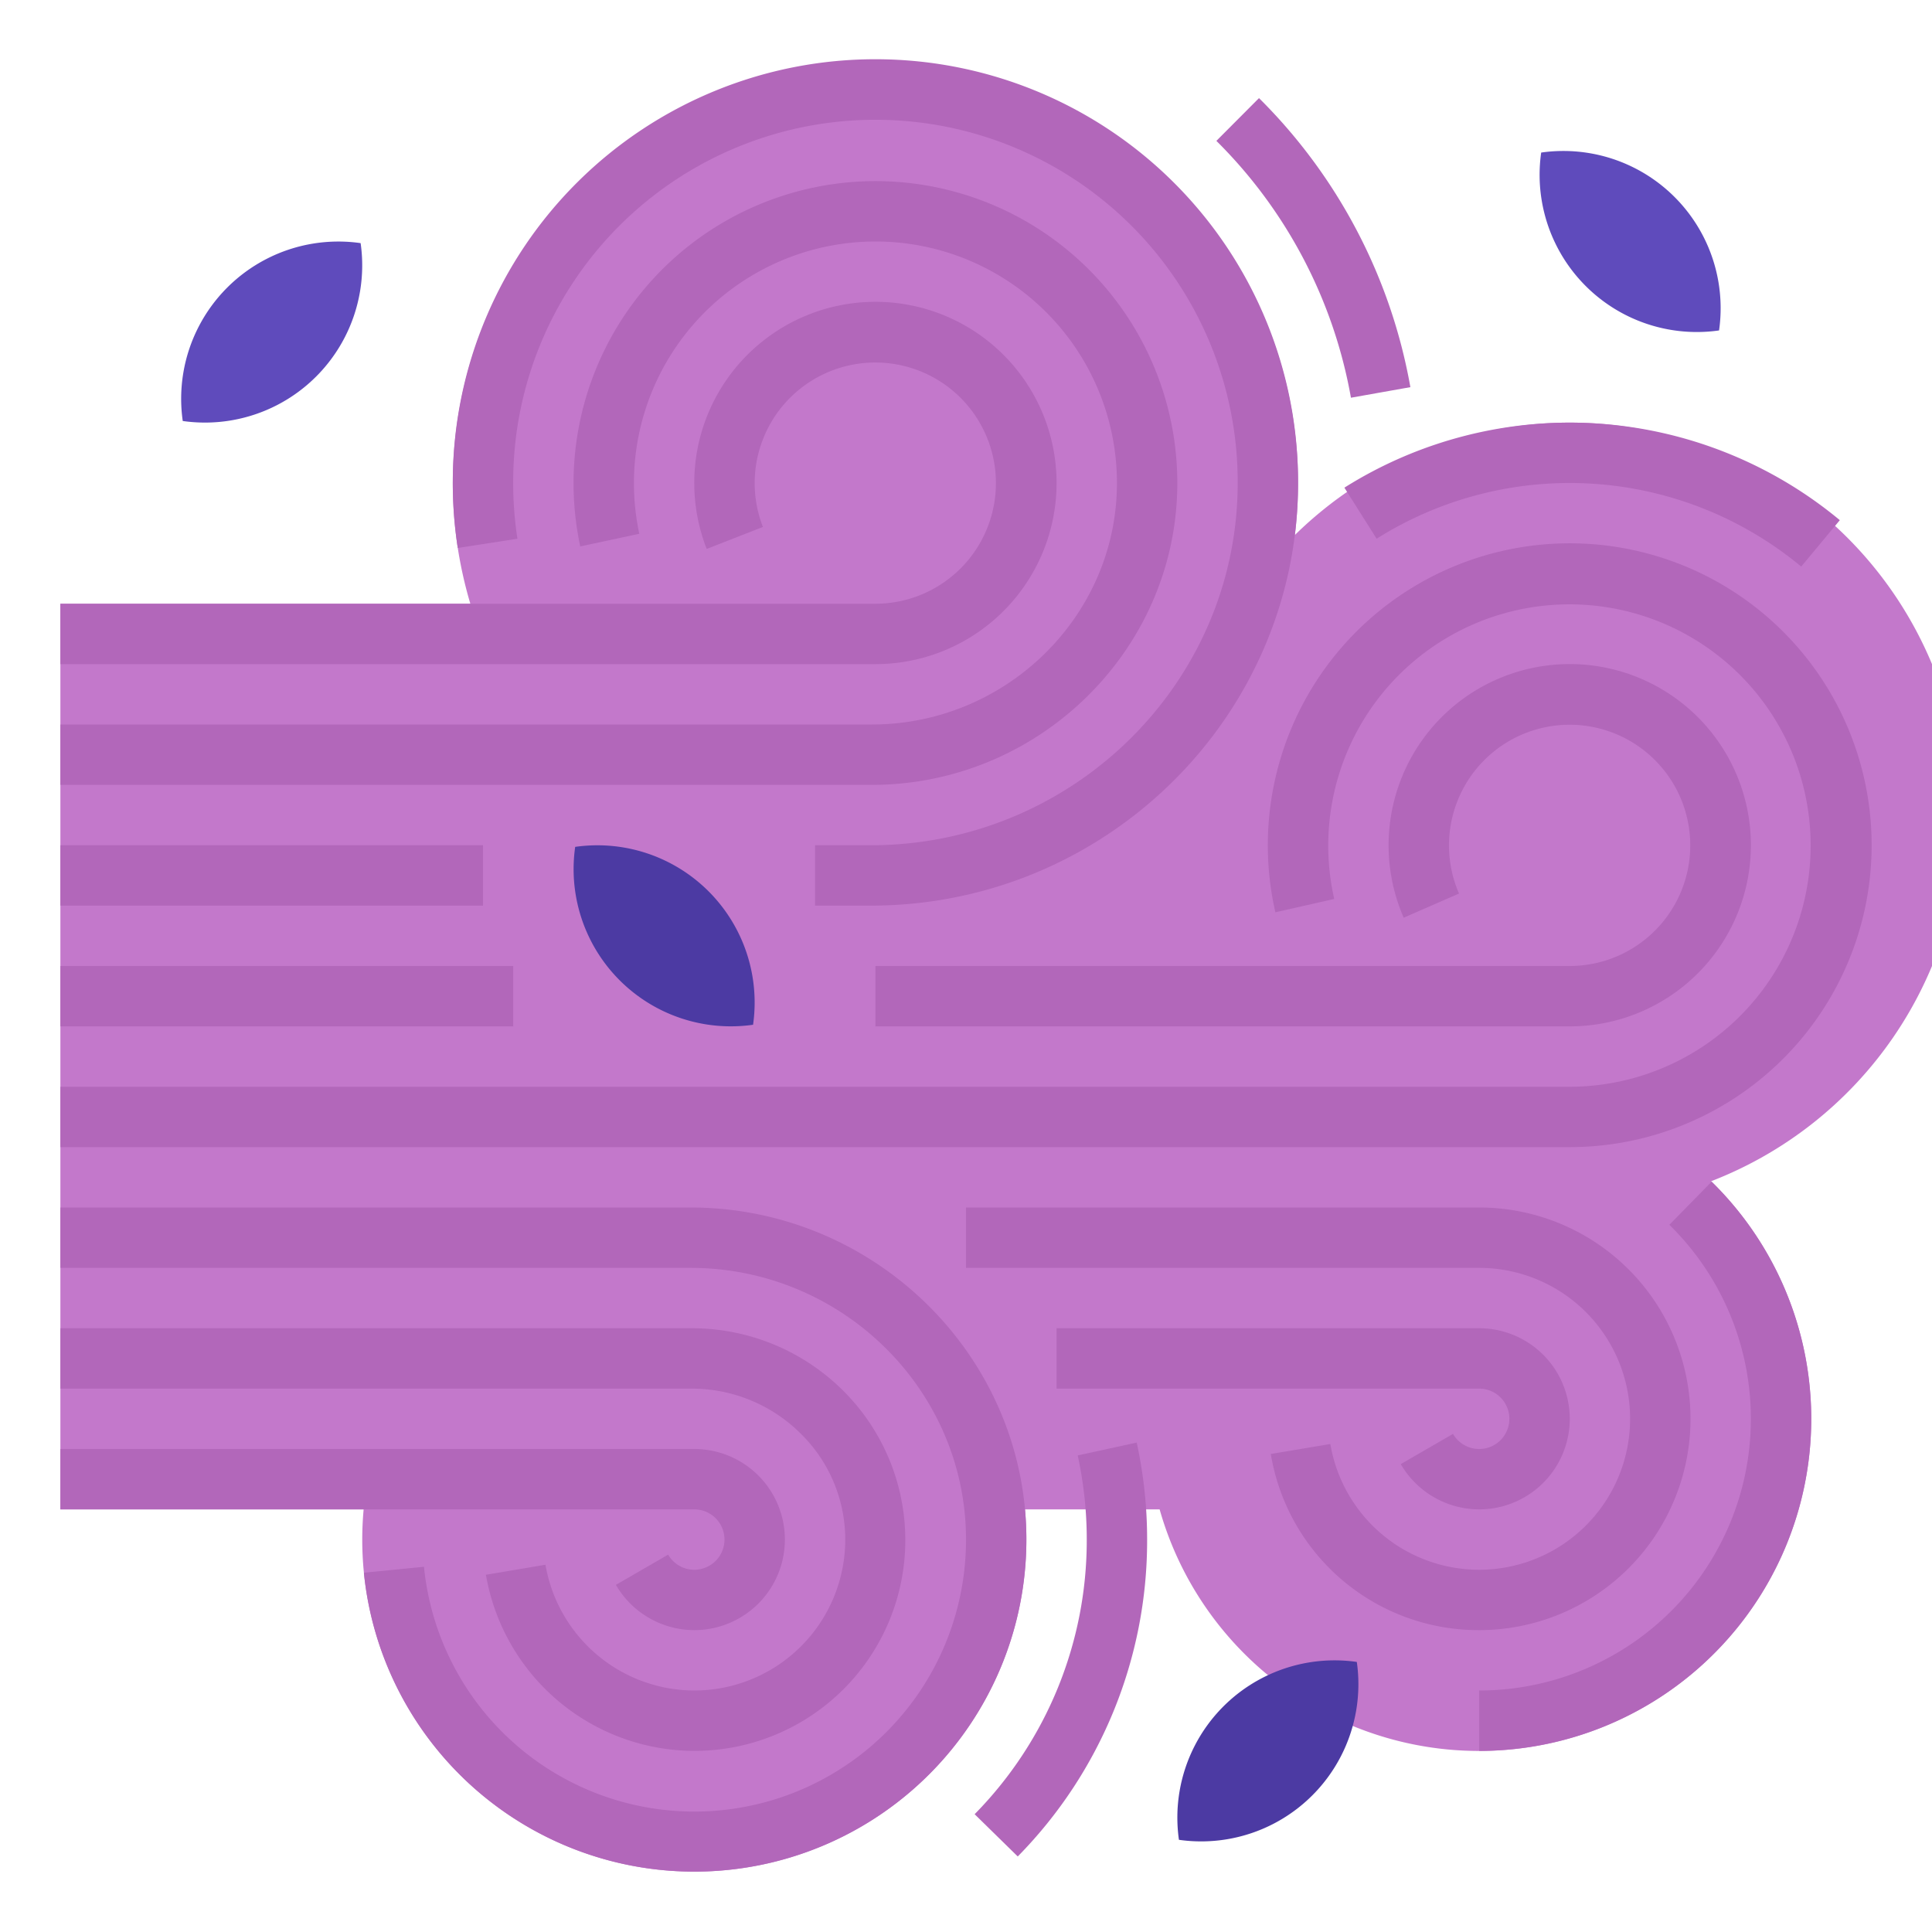 <svg height="512" viewBox="0 0 512 512" width="512" xmlns="http://www.w3.org/2000/svg"><g id="Flat"><path d="m520 216a103.993 103.993 0 0 0 -176.845-74.217 112 112 0 1 0 -218.508 18.217h-108.647v240h80.366c-.238 2.636-.366 5.3-.366 8a88 88 0 0 0 176 0c0-2.7-.128-5.364-.366-8h35.68a88.009 88.009 0 1 0 146.157-86.962 104.033 104.033 0 0 0 66.529-97.038z" fill="#c378cb"/><g fill="#b267ba"><path d="m231.031 208h-215.031v-16h215.031c35.354 0 64.5-28.315 64.963-63.12a64 64 0 0 0 -63.476-64.88h-.511a64.049 64.049 0 0 0 -62.589 77.458l-15.646 3.352a80.053 80.053 0 0 1 78.872-96.81 80 80 0 0 1 79.348 81.1c-.582 43.5-36.902 78.9-80.961 78.9z"/><path d="m230.744 240h-14.744v-16h14.744c53.494 0 97.123-42.955 97.256-95.753a96 96 0 0 0 -192-1.011 97.04 97.04 0 0 0 1.128 15.541l-15.812 2.446a113.092 113.092 0 0 1 -1.316-18.112 112 112 0 0 1 224 1.176c-.155 61.599-50.961 111.713-113.256 111.713z"/><path d="m16 224h112v16h-112z"/><path d="m184 496a88.012 88.012 0 0 1 -87.566-79.209l15.922-1.582a72 72 0 0 0 143.644-7.756c-.292-39.4-33.04-71.453-73-71.453h-167v-16h167c48.719 0 88.645 39.178 89 87.334a88 88 0 0 1 -88 88.666z"/><path d="m184.026 464c-.728 0-1.456-.013-2.188-.041a56.2 56.2 0 0 1 -53.06-46.627l15.776-2.664a40.134 40.134 0 0 0 37.888 33.3 40 40 0 0 0 41.558-39.814 39.314 39.314 0 0 0 -11.62-28.049 40.882 40.882 0 0 0 -29.162-12.105h-167.218v-16h167.218a56.778 56.778 0 0 1 40.5 16.812 55.855 55.855 0 0 1 -39.692 95.188z"/><path d="m269.714 491.982-11.427-11.2a103.414 103.414 0 0 0 29.713-72.782 104.642 104.642 0 0 0 -2.394-22.293l15.632-3.414a120.712 120.712 0 0 1 2.762 25.707 119.321 119.321 0 0 1 -34.286 83.982z"/><path d="m184 432a24.085 24.085 0 0 1 -20.784-11.994l13.849-8.012a8 8 0 1 0 6.935-11.994h-168v-16h168a24 24 0 0 1 0 48z"/><path d="m232 176h-216v-16h216a31.965 31.965 0 1 0 -29.816-20.352l-14.9 5.826a48.007 48.007 0 1 1 44.716 30.526z"/><path d="m392 432a55.8 55.8 0 0 1 -55.226-46.676l15.779-2.648a40 40 0 1 0 39.447-46.676h-136v-16h136a56 56 0 0 1 0 112z"/><path d="m16 256h120v16h-120z"/><path d="m416 272h-184v-16h184a31.968 31.968 0 1 0 -29.341-19.2l-14.659 6.4a48.007 48.007 0 1 1 44 28.8z"/><path d="m416 304h-400v-16h400a63.921 63.921 0 1 0 -62.414-49.77l-15.6 3.54a80.009 80.009 0 1 1 78.014 62.23z"/><path d="m392 400a24.085 24.085 0 0 1 -20.784-11.994l13.849-8.012a8 8 0 1 0 6.935-11.994h-112v-16h112a24 24 0 0 1 0 48z"/><path d="m392 464v-16a72 72 0 0 0 50.4-123.418l11.2-11.426a88 88 0 0 1 -61.6 150.844z"/><path d="m477.342 150.15a96.047 96.047 0 0 0 -112.521-7.386l-8.543-13.528a112.044 112.044 0 0 1 131.294 8.613z"/><path d="m358.013 105.4a127.146 127.146 0 0 0 -35.659-68.068l11.293-11.332a143.058 143.058 0 0 1 40.118 76.6z"/></g><path d="m408.43 40.43a41.667 41.667 0 0 0 47.14 47.14 41.667 41.667 0 0 0 -47.14-47.14z" fill="#5f4bbc"/><path d="m95.57 64.43a41.667 41.667 0 0 0 -47.14 47.14 41.667 41.667 0 0 0 47.14-47.14z" fill="#5f4bbc"/><path d="m359.57 440.43a41.667 41.667 0 0 0 -47.14 47.14 41.667 41.667 0 0 0 47.14-47.14z" fill="#4c3aa3"/><path d="m152.43 224.43a41.667 41.667 0 0 0 47.14 47.14 41.667 41.667 0 0 0 -47.14-47.14z" fill="#4c3aa3"/></g></svg>